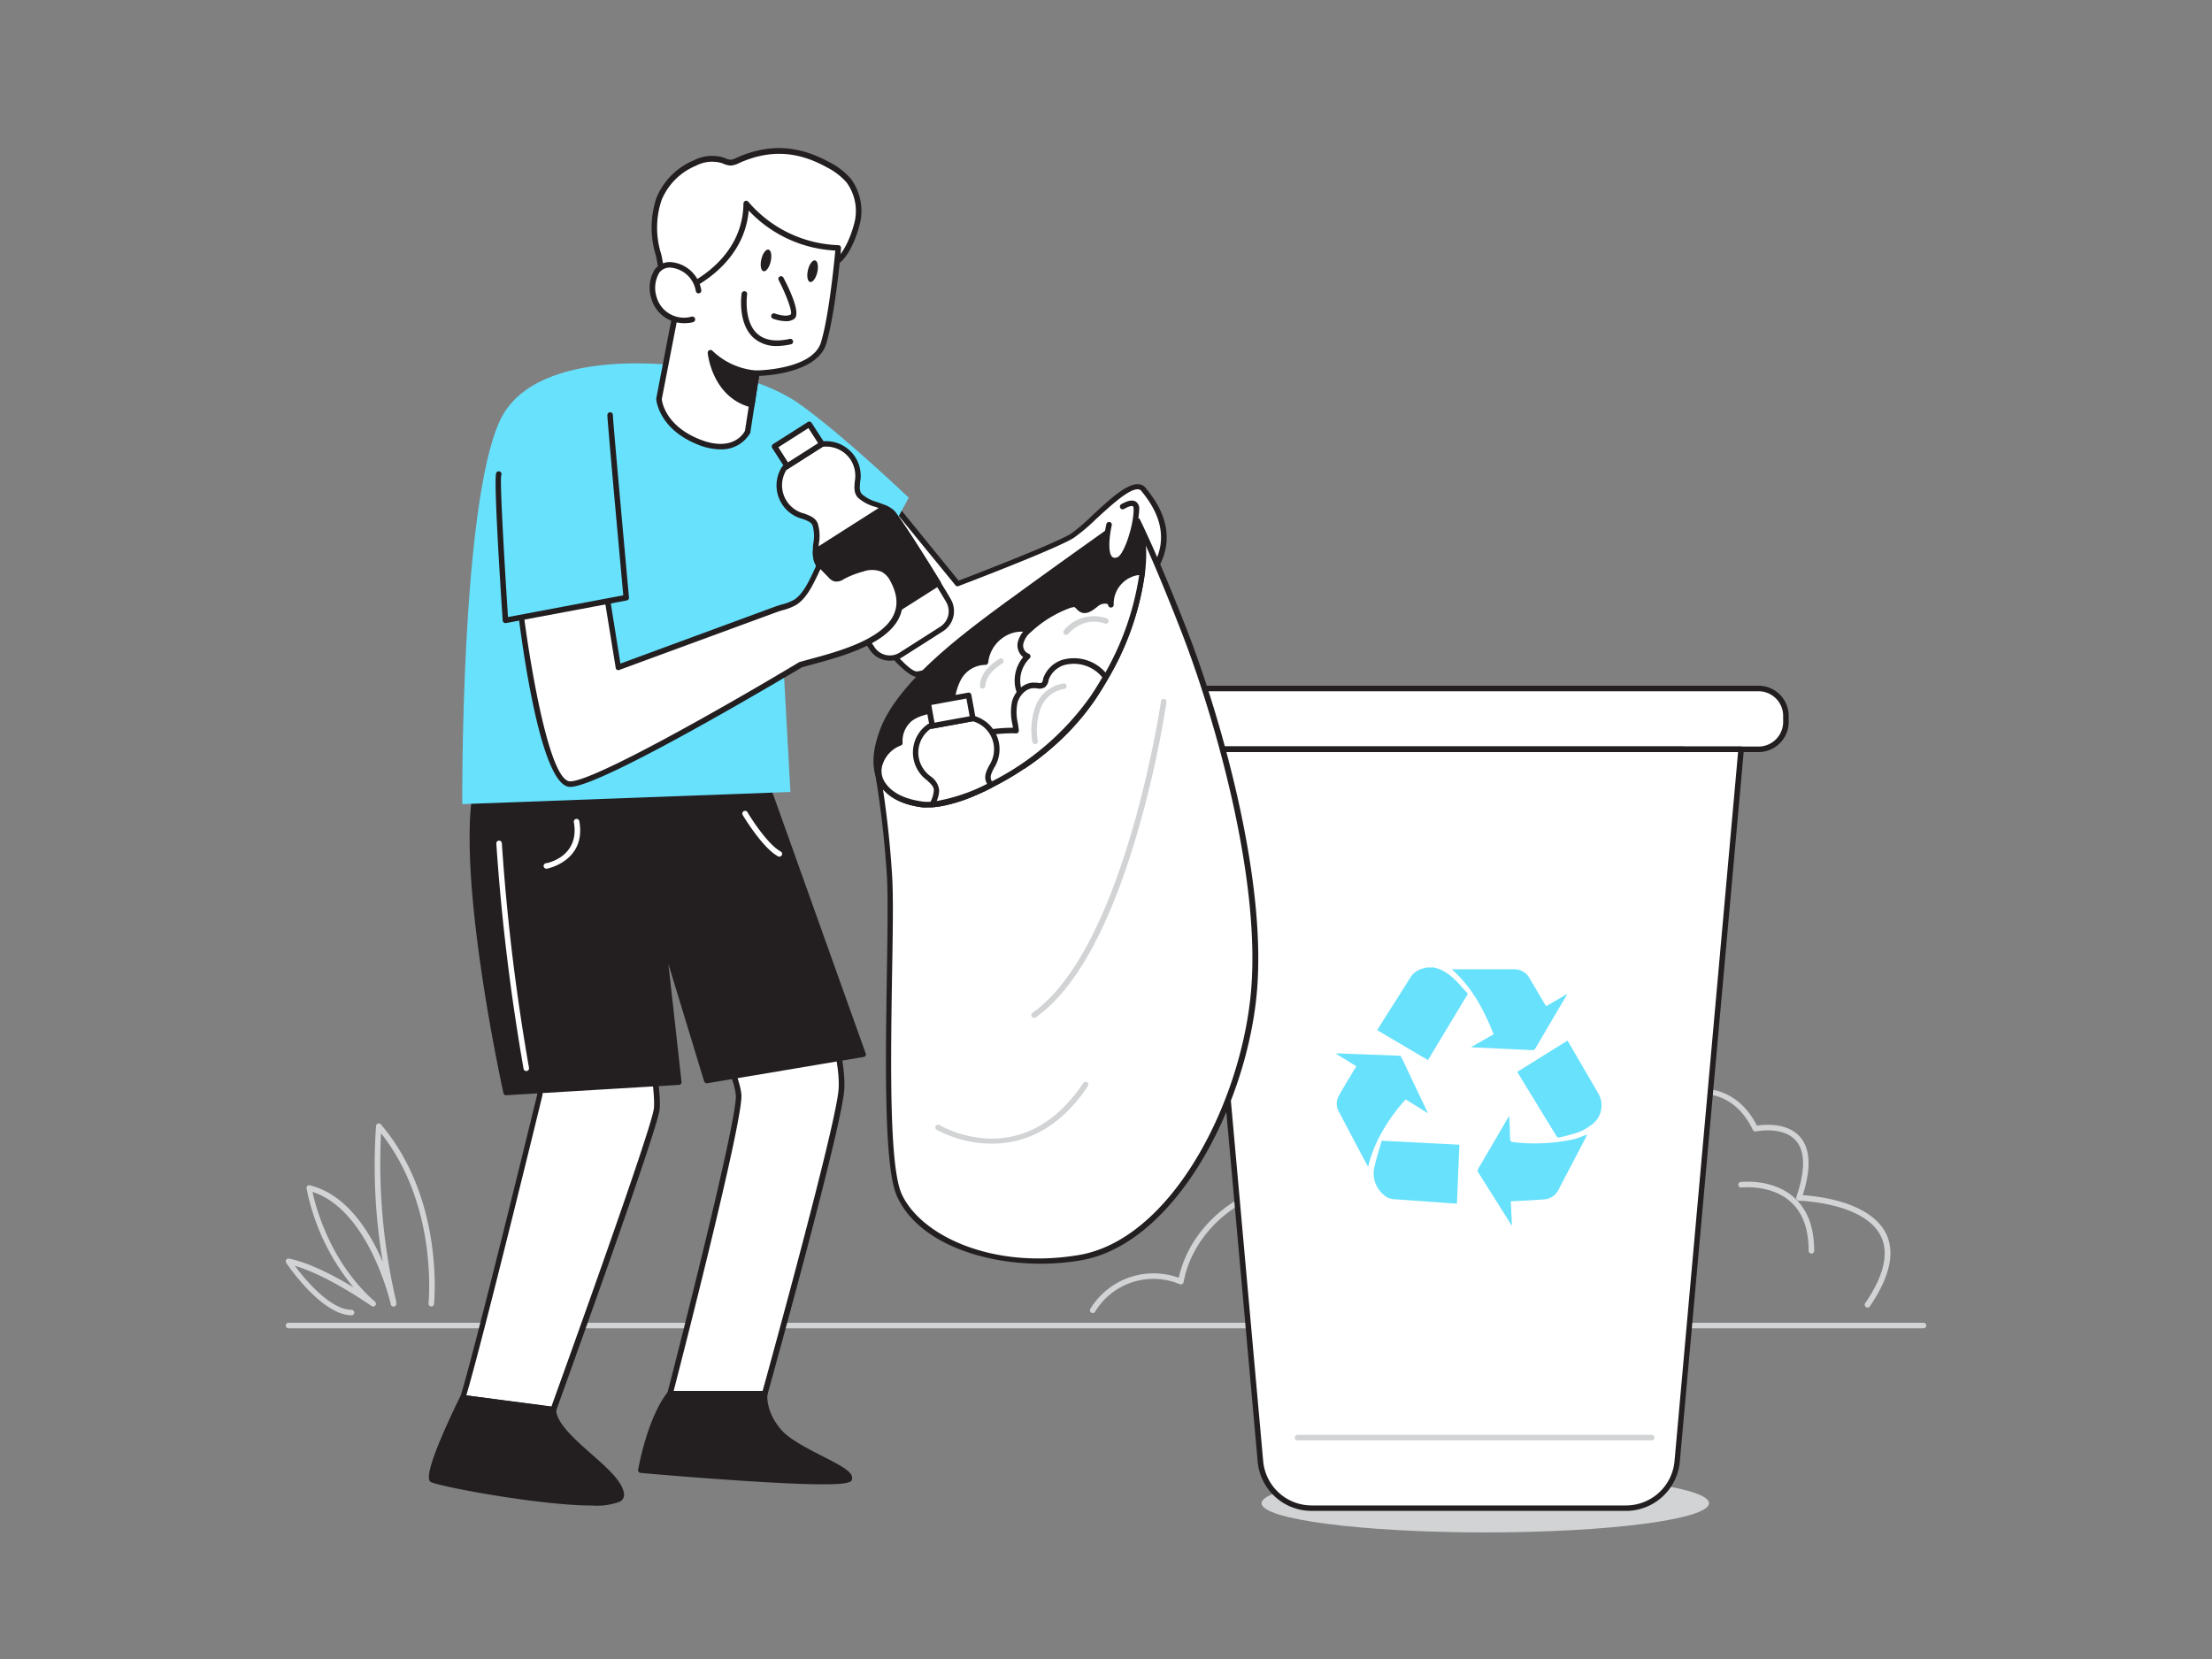 <svg xmlns="http://www.w3.org/2000/svg" viewBox="0 0 400 300"><rect x="0" y="0" width="400" height="300" fill="#808080" stroke="none"/><g id="_243_recycling_flatline" data-name="#243_recycling_flatline"><ellipse cx="268.59" cy="271.83" rx="40.46" ry="5.28" fill="#d1d3d4"/><path d="M197.6,237.44a.54.54,0,0,1-.25-.06.52.52,0,0,1-.19-.69,13.41,13.41,0,0,1,16-5.63c2.08-9.54,11.44-17.12,21.22-17.12h.24a.5.5,0,0,1,0,1h-.24c-9.52,0-18.62,7.54-20.35,16.91a.5.5,0,0,1-.7.37,12.32,12.32,0,0,0-15.31,5A.5.5,0,0,1,197.6,237.44Z" fill="#d1d3d4"/><path d="M337.7,236.45a.47.47,0,0,1-.28-.09.51.51,0,0,1-.14-.7c3.43-5,4.37-9.16,2.78-12.24-3.08-6-14.65-6.28-14.76-6.29a.49.49,0,0,1-.4-.21.52.52,0,0,1-.07-.45c1.66-4.84,1.63-8.28-.1-10.23-2.35-2.65-7.15-1.65-7.2-1.64a.5.5,0,0,1-.56-.28c-4.25-8.78-12.08-6.19-12.41-6.07a.5.5,0,1,1-.33-.95c.09,0,8.78-2.94,13.48,6.25,1.28-.2,5.43-.61,7.77,2,1.9,2.14,2.07,5.7.51,10.58,2.63.16,12,1.12,15,6.8,1.76,3.43.81,7.9-2.84,13.27A.5.5,0,0,1,337.7,236.45Z" fill="#d1d3d4"/><path d="M347.83,240.2H52.17a.5.5,0,0,1,0-1H347.83a.5.5,0,0,1,0,1Z" fill="#d1d3d4"/><rect x="208.25" y="124.54" width="114.72" height="10.95" rx="4.95" fill="#fff"/><path d="M318,136H213.2a5.46,5.46,0,0,1-5.45-5.45v-1A5.46,5.46,0,0,1,213.2,124H318a5.45,5.45,0,0,1,5.45,5.45v1A5.46,5.46,0,0,1,318,136ZM213.2,125a4.46,4.46,0,0,0-4.45,4.45v1A4.46,4.46,0,0,0,213.2,135H318a4.46,4.46,0,0,0,4.45-4.45v-1A4.46,4.46,0,0,0,318,125Z" fill="#231f20"/><path d="M314.85,135.49l-.58,6.5-11,122.22a9.34,9.34,0,0,1-9.31,8.51H237.23a9.34,9.34,0,0,1-9.31-8.51l-9.29-103.62-2.25-25.1Z" fill="#fff"/><path d="M294,273.22H237.23a9.79,9.79,0,0,1-9.81-9L215.88,135.53a.55.55,0,0,1,.13-.38.52.52,0,0,1,.37-.16h98.47a.52.52,0,0,1,.37.16.55.55,0,0,1,.13.38l-.58,6.5-11,122.22A9.79,9.79,0,0,1,294,273.22ZM216.93,136l11.49,128.18a8.8,8.8,0,0,0,8.81,8.05H294a8.8,8.8,0,0,0,8.81-8.05L314.3,136Z" fill="#231f20"/><path d="M259.21,174.94c2.87.58,4.44,2.85,6.24,4.76l-7.23,12-9.17-5.41c.12-.2.2-.36.3-.52,1.87-3,3.76-5.89,5.6-8.87a3.77,3.77,0,0,1,2.66-1.83,1.39,1.39,0,0,0,.26-.1Z" fill="#68e1fd"/><path d="M273.2,217.23l.21,4.4c-.14-.18-.22-.29-.29-.4L267.31,212a.54.54,0,0,1,0-.65c1.79-3.05,3.58-6.12,5.36-9.18.05-.09.12-.17.25-.35.05,1.11.09,2.11.13,3.11,0,.41,0,.83.06,1.24a.43.43,0,0,0,.28.33,33.2,33.2,0,0,0,11.2-.49c.79-.2,1.56-.54,2.4-.83-.06.15-.1.27-.15.37q-2.52,4.83-5.06,9.67a3.09,3.09,0,0,1-2.64,1.67c-1.67.14-3.34.21-5,.3Z" fill="#68e1fd"/><path d="M258.19,201.29l-4-2.48c-2.52,2.74-5.7,7.29-6.78,12.19-.11-.2-.2-.34-.28-.48q-2.53-4.74-5-9.47a2.87,2.87,0,0,1-.07-2.81c.91-1.66,1.92-3.28,2.89-4.91.1-.16.2-.32.33-.51l-3.64-2.24,0-.09c.17,0,.33,0,.5,0l10.69.41c.25,0,.47,0,.62.32,1.53,3.27,3.08,6.52,4.63,9.78Z" fill="#68e1fd"/><path d="M266,189.37l4.09-2.34c-1.73-4.4-3.9-8.5-7.57-11.76h.57l10.74,0a3.12,3.12,0,0,1,2.76,1.63c.91,1.52,1.8,3.05,2.7,4.57l.29.49,3.84-2.24c-.13.25-.19.37-.26.49-1.83,3.11-3.67,6.21-5.49,9.33a.61.61,0,0,1-.64.36c-3.57-.18-7.15-.34-10.72-.51Z" fill="#68e1fd"/><path d="M263.9,207l-.44,10.64c-.83,0-1.6-.09-2.37-.15-3-.21-6-.43-9-.63a3.13,3.13,0,0,1-2-.91,5,5,0,0,1-1.55-4.92c.36-1.63.88-3.22,1.31-4.75Z" fill="#68e1fd"/><path d="M274.38,193.82l9.06-5.64c.11.17.21.31.29.45l5.24,9a4.31,4.31,0,0,1-.84,5.51,9.21,9.21,0,0,1-3.81,1.94c-.78.23-1.56.44-2.36.62a.5.5,0,0,1-.44-.16q-3.48-5.67-6.94-11.36Z" fill="#68e1fd"/><path d="M304.39,136h-88a.5.5,0,0,1-.5-.5.5.5,0,0,1,.5-.5h88a.5.5,0,0,1,.5.5A.5.5,0,0,1,304.39,136Z" fill="#231f20"/><path d="M298.68,260.47H234.63a.5.5,0,0,1-.5-.5.5.5,0,0,1,.5-.5h64.05a.5.5,0,0,1,.5.5A.5.5,0,0,1,298.68,260.47Z" fill="#d1d3d4"/><path d="M158.57,87.67l14.62,17.9s17.6-6.69,20.75-8.68,10.66-11,12.84-8.37,6,8.07,1.85,14.53S170,121.43,165.91,121.9s-24.27-31.38-24.27-31.38Z" fill="#fff"/><path d="M165.85,122.41c-4.41,0-21.27-26.31-24.64-31.63a.49.49,0,0,1,0-.47.52.52,0,0,1,.37-.29l16.94-2.85a.49.49,0,0,1,.47.18L173.35,105c2.45-.94,17.49-6.72,20.33-8.5a35,35,0,0,0,3.81-3.26c3.08-2.86,6.24-5.82,8.38-5.68a1.79,1.79,0,0,1,1.3.67c1.6,2,6.48,7.92,1.88,15.12C204.76,110,169.9,122,166,122.4ZM142.46,90.88c7.78,12.24,20.7,30.85,23.4,30.53,3.83-.44,38.31-12.31,42.35-18.63,4.2-6.59-.33-12.13-1.82-14a.78.78,0,0,0-.59-.3c-1.68-.1-5,3-7.63,5.41a32.89,32.89,0,0,1-4,3.37c-3.16,2-20.12,8.45-20.84,8.72a.48.48,0,0,1-.56-.15L158.37,88.21Z" fill="#231f20"/><path d="M126.27,181.27s6.92,12,7.28,16.75-12.37,54-12.37,54h17.11s13.1-47.08,13.83-54.73-5.82-24-5.82-24Z" fill="#fff"/><path d="M138.29,252.52H121.18a.51.51,0,0,1-.4-.19.54.54,0,0,1-.09-.44c.13-.49,12.72-49.24,12.37-53.83s-7.15-16.42-7.22-16.54a.49.49,0,0,1,0-.41.48.48,0,0,1,.29-.3l20-8a.5.5,0,0,1,.65.28c.27.67,6.59,16.58,5.86,24.26s-13.32,52.89-13.85,54.81A.5.5,0,0,1,138.29,252.52Zm-16.47-1h16.09c1.22-4.42,13-47.12,13.71-54.28.64-6.72-4.56-20.61-5.61-23.33l-19,7.61c1.33,2.36,6.73,12.17,7.06,16.46C134.4,202.5,123.37,245.53,121.82,251.52Z" fill="#231f20"/><path d="M94.22,179.09l3.4,18.81s-11.29,46.35-14,54.85l16.39,2.18s18.2-50.24,18.69-54.36-3.16-23.18-3.16-23.18Z" fill="#fff"/><path d="M100.05,255.43H100L83.6,253.24a.51.51,0,0,1-.36-.22.48.48,0,0,1,0-.42c2.57-8.19,13.32-52.27,13.92-54.72l-3.38-18.7a.52.52,0,0,1,.1-.4.48.48,0,0,1,.35-.19l21.36-1.7a.51.51,0,0,1,.53.4c.15.79,3.65,19.18,3.16,23.33s-18,52.43-18.71,54.48A.5.5,0,0,1,100.05,255.43Zm-15.73-3.1,15.4,2c1.67-4.64,18.07-50,18.52-53.87.43-3.66-2.53-19.71-3.07-22.59l-20.36,1.62,3.3,18.27a.5.5,0,0,1,0,.21C98,198.47,87.24,242.61,84.32,252.33Z" fill="#231f20"/><path d="M120.47,51.75c-.68-.63-1.07-4.69-1.42-5.81a16.41,16.41,0,0,1,.12-10,12,12,0,0,1,6.48-6.48,6.9,6.9,0,0,1,5-.51,4.49,4.49,0,0,0,1.48.44A3.28,3.28,0,0,0,133.4,29c5.7-2.57,10.9-2.22,16.34.76a12,12,0,0,1,3.74,2.88,9.33,9.33,0,0,1,1.38,8.18c-.53,2-1.86,5.34-3.68,6.54-1,.64-2.11.31-3.06.68-2,.74-3.86,2.59-5.76,3.57C135.66,55.1,126.7,57.44,120.47,51.75Z" fill="#fff"/><path d="M129.74,55.69a13.8,13.8,0,0,1-9.61-3.57h0c-.53-.49-.82-2-1.19-4.15-.13-.78-.26-1.52-.37-1.88a16.86,16.86,0,0,1,.14-10.32A12.46,12.46,0,0,1,125.45,29a7.24,7.24,0,0,1,5.36-.52l.38.15a2.74,2.74,0,0,0,.92.26h0a2.68,2.68,0,0,0,1-.32c5.81-2.62,11.15-2.37,16.85.75a12.69,12.69,0,0,1,3.9,3A9.83,9.83,0,0,1,155.35,41c-.64,2.38-2,5.6-3.9,6.83a4,4,0,0,1-2,.54,4.24,4.24,0,0,0-1.12.18,15.75,15.75,0,0,0-3.2,1.93,21,21,0,0,1-2.51,1.63C139.42,53.71,134.6,55.69,129.74,55.69Zm-8.94-4.31c6.61,6,16.2,2.46,21.33-.21a21.84,21.84,0,0,0,2.39-1.55,16,16,0,0,1,3.42-2,5,5,0,0,1,1.41-.25A3.2,3.2,0,0,0,150.9,47c1.74-1.15,3-4.48,3.48-6.26A8.76,8.76,0,0,0,153.09,33a11.8,11.8,0,0,0-3.59-2.75c-5.4-3-10.45-3.2-15.9-.74a3.78,3.78,0,0,1-1.48.43,3.83,3.83,0,0,1-1.3-.33l-.34-.13a6.29,6.29,0,0,0-4.63.49,11.43,11.43,0,0,0-6.21,6.2,15.76,15.76,0,0,0-.11,9.67c.13.42.25,1.15.4,2A13.74,13.74,0,0,0,120.8,51.38Z" fill="#231f20"/><path d="M138.15,140.5l17.91,50.13-28.29,4.76-8-26.37,3,26.67-31.19,1.86S82.82,158,86.21,142Z" fill="#231f20"/><path d="M91.52,198.05a.49.49,0,0,1-.48-.39c-.36-1.62-8.7-39.87-5.31-55.81a.49.49,0,0,1,.47-.4L138.14,140a.48.48,0,0,1,.48.33l17.91,50.13a.5.5,0,0,1,0,.43.53.53,0,0,1-.34.24l-28.3,4.76a.52.52,0,0,1-.56-.35l-6.46-21.21,2.37,21.3a.48.48,0,0,1-.11.38.49.49,0,0,1-.36.17l-31.18,1.87Zm-4.9-55.61c-2.94,15.08,4.4,50.34,5.3,54.58l30.23-1.8-2.91-26.14a.5.5,0,0,1,1-.2l7.9,26,27.27-4.59L137.8,141Z" fill="#231f20"/><path d="M124.29,66.31S97,62.07,90.43,76c-7.18,15.28-6.84,69.41-6.84,69.41l59.34-2.2-1.84-33.52,8.91,6.66L164.33,90S152.7,78.89,144.77,73.19,124.29,66.31,124.29,66.31Z" fill="#68e1fd"/><path d="M136.84,67.49,135.2,78s-2.11,4.6-8.9,1.87-7.13-7.74-7.13-7.74l3.75-19.53s11.9-4.26,12-15.82a22.71,22.71,0,0,0,16.64,8s-1,11.91-2.67,17.24S136.84,67.49,136.84,67.49Z" fill="#fff"/><path d="M130.24,81.26a11.07,11.07,0,0,1-4.13-.9c-7-2.82-7.42-8-7.44-8.17a.49.49,0,0,1,0-.12l3.75-19.54a.52.52,0,0,1,.32-.38c.12,0,11.58-4.27,11.7-15.35a.51.51,0,0,1,.34-.47.48.48,0,0,1,.55.17,22.39,22.39,0,0,0,16.26,7.83.48.48,0,0,1,.36.16.49.49,0,0,1,.13.38c0,.49-1.05,12-2.69,17.35-1.56,5-10.09,5.68-12.13,5.76L135.7,78.1a.74.74,0,0,1,0,.14A6,6,0,0,1,130.24,81.26Zm-10.57-9.07c.07.57.73,4.8,6.81,7.24,5.92,2.38,8-1,8.24-1.56l1.62-10.45a.52.52,0,0,1,.49-.43c.1,0,10.1-.14,11.62-5.06,1.41-4.59,2.38-14.26,2.6-16.62a23.09,23.09,0,0,1-15.66-7.23c-.86,9.89-10.3,14.2-12,14.91ZM135.21,78Z" fill="#231f20"/><path d="M126.34,52.55a5.52,5.52,0,0,0-5.12-4.66c-3.13,0-3.62,3.48-3,5.86a5.64,5.64,0,0,0,7,4" fill="#fff"/><path d="M123.69,58.44a6.13,6.13,0,0,1-5.94-4.56,6.34,6.34,0,0,1,.67-5.18,3.41,3.41,0,0,1,2.8-1.31h0a6.08,6.08,0,0,1,5.6,5.11.5.5,0,0,1-1,.1,5.07,5.07,0,0,0-4.6-4.21h0a2.36,2.36,0,0,0-2,.92,5.37,5.37,0,0,0-.51,4.31,5.14,5.14,0,0,0,6.35,3.64.5.5,0,1,1,.27,1A6.11,6.11,0,0,1,123.69,58.44Z" fill="#231f20"/><path d="M141.23,50.39s3.1,6,2.11,6.81-3.38,0-3.38,0" fill="#fff"/><path d="M142.06,58.08a7.38,7.38,0,0,1-2.28-.45.5.5,0,0,1-.29-.65.5.5,0,0,1,.64-.29c.82.31,2.33.62,2.88.14.29-.47-.75-3.37-2.22-6.21A.49.49,0,0,1,141,50a.5.5,0,0,1,.67.21c1.23,2.35,3.12,6.44,2,7.42A2.44,2.44,0,0,1,142.06,58.08Z" fill="#231f20"/><ellipse cx="138.52" cy="47.08" rx="2.01" ry="0.87" transform="translate(61.29 171.35) rotate(-76.91)" fill="#231f20"/><ellipse cx="146.94" cy="49.04" rx="2.01" ry="0.87" transform="translate(65.9 181.06) rotate(-76.91)" fill="#231f20"/><path d="M136.84,67.49s-4.12.13-8.42-3.71c0,0,.65,7.68,7.53,9.41Z" fill="#231f20"/><path d="M136,73.69h-.12c-7.14-1.8-7.9-9.78-7.9-9.86a.49.49,0,0,1,.27-.49.5.5,0,0,1,.56.07A12.83,12.83,0,0,0,136.82,67a.49.49,0,0,1,.39.17.52.52,0,0,1,.12.41l-.88,5.7a.49.49,0,0,1-.22.34A.46.46,0,0,1,136,73.69ZM129.14,65c.48,2.1,2,6.15,6.41,7.54l.71-4.59A13.86,13.86,0,0,1,129.14,65Z" fill="#231f20"/><path d="M140.58,62.57a6.16,6.16,0,0,1-4.4-1.56c-2.82-2.67-2.1-7.72-2.07-7.93a.51.51,0,0,1,.57-.42.5.5,0,0,1,.42.57c0,.05-.67,4.75,1.77,7.05,1.31,1.24,3.31,1.59,5.95,1a.51.51,0,0,1,.59.39.49.49,0,0,1-.39.59A12.13,12.13,0,0,1,140.58,62.57Z" fill="#231f20"/><path d="M169.66,105.45c.67,1.11,1.32,2.14,1.86,3a3.82,3.82,0,0,1-1.22,5.2L163,118.36a3.83,3.83,0,0,1-5.24-1.09l-2-3c-3.39-5.11-7.72-11.78-8.08-13a4.92,4.92,0,0,1-.2-1.6c0-1.67.49-3.51-.08-4.92-.76-1.88-4.08-1.06-5.77-4.29a5.82,5.82,0,0,1,.21-5.9l6.78-4.33a5.86,5.86,0,0,1,5.44,2.3c2.21,2.9.06,5.57,1.45,7,1,1.12,2.91,1.46,4.42,2.15a5.65,5.65,0,0,1,1.38.86C162.25,93.48,166.46,100.22,169.66,105.45Z" fill="#fff"/><path d="M160.9,119.47a4.29,4.29,0,0,1-3.58-1.92L156.26,116l-.91-1.38c-2.86-4.31-7.73-11.75-8.14-13.1a5.54,5.54,0,0,1-.22-1.76c0-.53,0-1.08.1-1.61a6.75,6.75,0,0,0-.15-3.11c-.23-.59-.85-.85-1.83-1.21a6.24,6.24,0,0,1-3.67-9.46.47.47,0,0,1,.14-.14l6.78-4.32a.48.48,0,0,1,.18-.07,6.25,6.25,0,0,1,7,7.32c-.09,1-.12,1.71.31,2.18a6.86,6.86,0,0,0,2.77,1.45c.5.18,1,.36,1.5.59a5.93,5.93,0,0,1,1.5.93c1,1,5.74,8.5,8.44,12.92h0l.82,1.35c.37.6.72,1.17,1,1.69a4.31,4.31,0,0,1-1.37,5.89l-7.33,4.67A4.38,4.38,0,0,1,160.9,119.47ZM142.2,85a5.26,5.26,0,0,0,3.25,7.87c1,.38,2,.74,2.42,1.77a7.67,7.67,0,0,1,.22,3.58c-.05.52-.1,1-.1,1.53a4.84,4.84,0,0,0,.17,1.46c.27.88,3.27,5.68,8,12.84l.92,1.37,1.05,1.59a3.31,3.31,0,0,0,4.55,1l7.33-4.67a3.32,3.32,0,0,0,1.06-4.53l-1-1.67-.83-1.36C164.75,98.38,161.67,93.64,161,93a4.71,4.71,0,0,0-1.25-.77c-.45-.21-.94-.39-1.42-.56A7.81,7.81,0,0,1,155.15,90c-.76-.81-.67-1.84-.58-2.94a5.4,5.4,0,0,0-.9-4.14,5.31,5.31,0,0,0-4.86-2.13Z" fill="#231f20"/><rect x="140.61" y="78.39" width="7.46" height="4.25" transform="translate(-20.65 90.19) rotate(-32.51)" fill="#fff"/><path d="M142.34,84.81a.49.49,0,0,1-.42-.24L139.63,81a.48.48,0,0,1-.06-.37.52.52,0,0,1,.22-.32l6.29-4a.48.48,0,0,1,.37-.06.49.49,0,0,1,.32.22L149.05,80a.5.5,0,0,1-.15.69l-6.29,4A.56.56,0,0,1,142.34,84.81Zm-1.59-3.93,1.74,2.73,5.45-3.47-1.75-2.73Z" fill="#231f20"/><path d="M169.66,105.45l-13.89,8.86c-3.39-5.11-7.72-11.78-8.08-13a4.92,4.92,0,0,1-.2-1.6l12.45-7.94a5.65,5.65,0,0,1,1.38.86C162.25,93.48,166.46,100.22,169.66,105.45Z" fill="#231f20"/><path d="M155.77,114.81a.51.51,0,0,1-.42-.23c-2.86-4.31-7.73-11.75-8.14-13.1a5.54,5.54,0,0,1-.22-1.76.52.52,0,0,1,.23-.42l12.45-7.93a.51.51,0,0,1,.48,0,5.93,5.93,0,0,1,1.5.93c1,1,5.74,8.5,8.44,12.92a.5.5,0,0,1-.16.68L156,114.73A.56.56,0,0,1,155.77,114.81ZM148,100a4.61,4.61,0,0,0,.17,1.19c.27.87,3.16,5.5,7.75,12.43L169,105.29c-4.34-7.09-7.32-11.66-8-12.27a4.69,4.69,0,0,0-1-.66Z" fill="#231f20"/><path d="M93.83,107.33c0,.72,3.88,34.22,9.22,34.46s41.72-21.6,41.72-21.6c6.38-1.83,22.3-5,16.69-15.39a4.39,4.39,0,0,0-1.75-1.87,5.23,5.23,0,0,0-3.7-.09,16.38,16.38,0,0,0-3.65,1.43,1.88,1.88,0,0,1-1.33.35,1.81,1.81,0,0,1-.73-.53l-2-2.07c-1.18,2.32-2.31,5.45-4.43,6.85a17.44,17.44,0,0,1-3.44,1.26L129,114.33l-17.25,6.34-2.91-18" fill="#fff"/><path d="M103.13,142.29H103c-6.07-.28-9.7-34.62-9.7-35a.5.5,0,0,1,1,0c.08,2.74,4.21,33.76,8.74,34,4.07.17,28.9-14,41.44-21.53l.12-.05,1.88-.52c4.94-1.33,13.21-3.55,15.18-8.13.77-1.78.55-3.75-.67-6a3.82,3.82,0,0,0-1.54-1.65,4.65,4.65,0,0,0-3.34-.06,16.16,16.16,0,0,0-3.55,1.39,2.23,2.23,0,0,1-1.69.39,2.14,2.14,0,0,1-1-.67l-1.51-1.55-.35.74c-1,2.09-2.1,4.46-3.93,5.67a9.42,9.42,0,0,1-2.46,1c-.38.11-.75.22-1.08.34L112,121.14a.48.48,0,0,1-.42,0,.5.5,0,0,1-.24-.36l-2.92-18a.5.5,0,0,1,.42-.57.49.49,0,0,1,.57.41L112.19,120l28.07-10.34c.35-.12.74-.24,1.15-.36a8.77,8.77,0,0,0,2.19-.85c1.59-1,2.65-3.28,3.58-5.25.22-.49.45-1,.67-1.41a.54.54,0,0,1,.38-.27.5.5,0,0,1,.43.15l2,2.07a1.37,1.37,0,0,0,.51.39c.25.08.61-.11,1-.3a17,17,0,0,1,3.77-1.48,5.75,5.75,0,0,1,4.05.14,4.81,4.81,0,0,1,2,2.07c1.36,2.52,1.6,4.85.71,6.9-2.16,5-10.4,7.23-15.84,8.7l-1.8.49C142.83,121.94,108.81,142.29,103.13,142.29Zm-8.8-35h0Z" fill="#231f20"/><path d="M110.33,75.05c0,1.21,2.92,33,2.92,33L91.4,112.18S89.7,86.7,90.19,85.72" fill="#68e1fd"/><path d="M91.4,112.68a.48.48,0,0,1-.3-.11.47.47,0,0,1-.2-.36c-.51-7.7-1.65-25.72-1.16-26.71a.49.49,0,0,1,.67-.22.5.5,0,0,1,.23.67c-.28,1,.57,15.69,1.22,25.63l20.85-3.93c-.37-4-2.88-31.45-2.88-32.6a.5.5,0,0,1,.5-.5.5.5,0,0,1,.5.5c0,.94,1.91,22,2.91,33a.49.49,0,0,1-.4.53L91.5,112.67Z" fill="#231f20"/><path d="M95.17,193.68a.49.49,0,0,1-.49-.41,387.46,387.46,0,0,1-4.93-40.73.52.52,0,0,1,.47-.53.5.5,0,0,1,.53.47,382.19,382.19,0,0,0,4.91,40.61.5.5,0,0,1-.4.58Z" fill="#fff"/><path d="M83.66,252.75s-6.74,13.83-5.53,14.8,34.71,7,34.22,2.67-12.06-10.19-12.3-15.29Z" fill="#231f20"/><path d="M107.1,272.25c-9.57,0-28.33-3.55-29.28-4.31-1.26-1,2.24-8.94,5.4-15.41a.5.5,0,0,1,.51-.28l16.38,2.19a.5.5,0,0,1,.44.47c.12,2.47,3.29,5.28,6.37,8,2.92,2.57,5.68,5,5.93,7.27a1.39,1.39,0,0,1-.85,1.4A11.86,11.86,0,0,1,107.1,272.25Zm-28.61-5.07c1.92.89,29.2,5.95,33.11,3.46.28-.17.26-.3.25-.36-.2-1.88-2.94-4.29-5.59-6.63-3.08-2.71-6.25-5.51-6.67-8.27L84,253.29C81,259.36,78.23,266.06,78.49,267.18Z" fill="#231f20"/><path d="M121.18,252s-3.26,3.54-5.3,13.83c0,0,37.28,3.34,37.7,1.52s-9.65-4.91-12.74-8.55-2.55-6.8-2.55-6.8Z" fill="#231f20"/><path d="M148.84,268.41c-2.86,0-7.32-.17-14.3-.62-9.27-.6-18.61-1.43-18.7-1.44a.5.5,0,0,1-.45-.59c2-10.31,5.28-13.93,5.42-14.08a.51.51,0,0,1,.37-.16h17.11a.46.46,0,0,1,.38.18.46.46,0,0,1,.11.4s-.45,3,2.44,6.39c1.48,1.75,4.71,3.4,7.56,4.86,3.66,1.87,5.56,2.9,5.29,4.13C154,267.9,153.85,268.41,148.84,268.41Zm-32.36-3c13.34,1.18,34.29,2.63,36.59,1.74-.28-.63-3-2-4.75-2.91-2.93-1.5-6.25-3.2-7.86-5.1a10.07,10.07,0,0,1-2.71-6.62H121.41C120.8,253.3,118.23,257,116.48,265.41Z" fill="#231f20"/><path d="M205.65,94.16s3,5.77,8.56,20.15,14.8,45.44,12.38,66.55-15.42,43.93-31.44,46.6-29-3.67-32.51-11.3-1.1-46.92-1.82-58a177.34,177.34,0,0,0-2.25-19.12S204.68,113.7,205.65,94.16Z" fill="#fff"/><path d="M188.22,228.52c-10.93,0-22.27-4-26-12.15-2.4-5.2-2.09-24.5-1.85-40,.12-7.77.23-14.48,0-18.13a177.68,177.68,0,0,0-2.24-19.06.5.5,0,0,1,.25-.53c.46-.25,45.88-25.46,46.83-44.5a.5.5,0,0,1,.94-.2c0,.06,3.05,6,8.58,20.19,5.75,14.83,14.84,45.58,12.4,66.8-2.35,20.46-15.19,44.26-31.85,47A43.54,43.54,0,0,1,188.22,228.52Zm-29.09-89.19a182.24,182.24,0,0,1,2.18,18.82c.25,3.7.14,10.43,0,18.22-.24,15.41-.54,34.59,1.76,39.58,3.44,7.46,16.34,13.63,32,11,16.19-2.7,28.71-26.06,31-46.16,2.42-21-6.62-51.58-12.35-66.32-3.92-10.11-6.57-16-7.78-18.56-1.38,7.93-9.41,17.47-23.91,28.41A223.67,223.67,0,0,1,159.13,139.33Z" fill="#231f20"/><path d="M206.58,103.45a50.28,50.28,0,0,1-6.61,19c-.71,1.24-1.49,2.5-2.33,3.75a42.84,42.84,0,0,1-7.21,8.15,53.45,53.45,0,0,1-5.32,4.12,52.57,52.57,0,0,1-5.9,3.49,39,39,0,0,1-7.48,2.94,17.71,17.71,0,0,1-3.18.55,7.11,7.11,0,0,1-1.67,0c-3.9-.48-7.21-2.15-8.16-5.69-.53-2-.32-4.46.88-7.65,3.4-9,15.84-17.85,23.85-23.73S204,93.61,204,93.61C205.93,92.94,207.33,97,206.58,103.45Z" fill="#231f20"/><path d="M167.72,146a8.27,8.27,0,0,1-.9,0c-4.71-.58-7.68-2.67-8.58-6.06-.58-2.15-.28-4.83.9-8,3.31-8.77,15.18-17.48,23-23.24l1-.71c7.93-5.82,20.45-14.67,20.58-14.76l.12-.06a1.64,1.64,0,0,1,1.65.29c1.52,1.22,2.14,5.17,1.57,10.07a51.28,51.28,0,0,1-6.67,19.19c-.73,1.28-1.52,2.55-2.34,3.78a43.36,43.36,0,0,1-7.3,8.24,55.17,55.17,0,0,1-5.36,4.17,56.55,56.55,0,0,1-6,3.52,39.27,39.27,0,0,1-7.57,3,18.32,18.32,0,0,1-3.27.57C168.28,146,168,146,167.72,146Zm36.52-51.92c-1,.69-12.87,9.1-20.5,14.7l-1,.72c-7.76,5.69-19.49,14.29-22.7,22.78-1.1,2.93-1.39,5.4-.86,7.35,1,3.74,4.75,5,7.73,5.32a7.31,7.31,0,0,0,1.57,0,18.9,18.9,0,0,0,3.1-.55,38.74,38.74,0,0,0,7.37-2.89,54.4,54.4,0,0,0,5.85-3.46A50.7,50.7,0,0,0,190.1,134a42.35,42.35,0,0,0,7.13-8.05c.81-1.21,1.59-2.46,2.31-3.72a50.4,50.4,0,0,0,6.54-18.8h0c.6-5.17-.21-8.38-1.2-9.18A.7.7,0,0,0,204.24,94.06Z" fill="#231f20"/><path d="M187,132.5a31.42,31.42,0,0,1-2.06,3.38,21.9,21.9,0,0,1-13.17,9,17.86,17.86,0,0,1-3.18.55,7.11,7.11,0,0,1-1.67,0c-2.79-.37-5.81-1.35-7.38-3.88s.41-6.27,3.22-7.22a5.18,5.18,0,0,1,1.87-4.36c1.65-1.35,5.6-2,7.64-1.59a10.62,10.62,0,0,1,1.18-5.75,5.53,5.53,0,0,1,4.86-2.91,6.82,6.82,0,0,1,4.31-5.6c2.43-.91,4.64-.15,6.71,1.17s2,2.94,1.58,5.34A41.09,41.09,0,0,1,187,132.5Z" fill="#fff"/><path d="M167.72,146a8.27,8.27,0,0,1-.9,0c-3.75-.5-6.36-1.88-7.74-4.11a4.67,4.67,0,0,1-.34-4.14,6.35,6.35,0,0,1,3.47-3.69,5.66,5.66,0,0,1,2.06-4.41c1.65-1.34,5.19-2,7.45-1.78a10.47,10.47,0,0,1,1.26-5.43,6.11,6.11,0,0,1,4.85-3.15,7.34,7.34,0,0,1,4.58-5.57c3-1.11,5.5.17,7.15,1.22,2.37,1.51,2.23,3.46,1.81,5.85a41.84,41.84,0,0,1-4,12h0a31,31,0,0,1-2.09,3.43,22.45,22.45,0,0,1-13.46,9.2,18.08,18.08,0,0,1-3.26.57C168.28,146,168,146,167.72,146Zm3.08-17.22c-2,0-4.67.59-5.9,1.59a4.68,4.68,0,0,0-1.68,3.94.49.49,0,0,1-.34.51,5.42,5.42,0,0,0-3.2,3.22,3.68,3.68,0,0,0,.25,3.27c1.22,2,3.58,3.19,7,3.65a8,8,0,0,0,1.56,0,19.08,19.08,0,0,0,3.1-.55,21.49,21.49,0,0,0,12.88-8.8,31.4,31.4,0,0,0,2-3.33h0a40.34,40.34,0,0,0,3.86-11.73c.45-2.5.36-3.73-1.36-4.83-2.37-1.51-4.3-1.86-6.27-1.12a6.32,6.32,0,0,0-4,5.18.5.5,0,0,1-.52.45,5.08,5.08,0,0,0-4.4,2.66,9.93,9.93,0,0,0-1.11,5.48.5.5,0,0,1-.18.4.49.49,0,0,1-.42.11A6.68,6.68,0,0,0,170.8,128.76Z" fill="#231f20"/><path d="M203,91.61c1.16-.65,2.52-1.09,2.49.51-.06,2.77-1.73,8.67-3.39,9.15-3.3,1-1.58-6.38-1.58-6.38" fill="#fff"/><path d="M201.58,101.86a1.61,1.61,0,0,1-1.15-.45c-1.52-1.44-.48-6.11-.36-6.64a.5.5,0,0,1,.6-.37.49.49,0,0,1,.37.6c-.41,1.78-.76,4.89.08,5.69.13.12.35.26.88.1,1.24-.36,3-5.77,3-8.68,0-.29-.05-.5-.14-.56s-.39-.19-1.6.49a.49.49,0,0,1-.68-.19.5.5,0,0,1,.19-.68c1.18-.66,2-.82,2.61-.47a1.5,1.5,0,0,1,.62,1.43c-.05,2.47-1.6,9-3.75,9.62A2.35,2.35,0,0,1,201.58,101.86Z" fill="#231f20"/><path d="M140.93,154.91a.46.46,0,0,1-.23-.06c-2.8-1.49-6.25-7.22-6.39-7.47a.49.49,0,0,1,.17-.68.5.5,0,0,1,.69.17c0,.06,3.45,5.74,6,7.1a.5.5,0,0,1-.24.94Z" fill="#fff"/><path d="M98.8,157.09a.51.51,0,0,1-.49-.41.5.5,0,0,1,.4-.58c.26,0,6.17-1.21,5.06-7.43a.51.51,0,0,1,.41-.58.5.5,0,0,1,.58.41c1.28,7.2-5.79,8.57-5.87,8.59Z" fill="#fff"/><path d="M206.58,103.45a50.28,50.28,0,0,1-6.61,19c-.71,1.24-1.49,2.5-2.33,3.75a46.67,46.67,0,0,1-12.53,12.27c.33-.22-.39-6.79-.35-7.71s.33-1.93.35-2.83c0-1.3-.78-2.5-1-3.79a6.08,6.08,0,0,1,1.76-5.49,2.06,2.06,0,0,1-1.29-2.35,4.37,4.37,0,0,1,1.55-2.42,21.25,21.25,0,0,1,7.12-4.4,1.86,1.86,0,0,1,1.24-.14c.44.17.67.65,1.08.88.89.52,1.94-.35,2.75-1s2.37-.91,2.61.09a5.6,5.6,0,0,1,5.68-5.85Z" fill="#fff"/><path d="M185.11,139a.5.5,0,0,1-.43-.75,45.6,45.6,0,0,0-.25-4.79c-.11-1.44-.18-2.35-.17-2.69a11.88,11.88,0,0,1,.18-1.46,9.9,9.9,0,0,0,.17-1.36,5.59,5.59,0,0,0-.52-2.07,10.75,10.75,0,0,1-.5-1.61,6.62,6.62,0,0,1,1.43-5.44,2.75,2.75,0,0,1-1-2.58,4.72,4.72,0,0,1,1.71-2.71,21.67,21.67,0,0,1,7.28-4.5,2.28,2.28,0,0,1,1.6-.13,2.15,2.15,0,0,1,.78.59,1.73,1.73,0,0,0,.36.32c.57.33,1.43-.35,2.12-.9a3,3,0,0,1,2.54-.67,6.24,6.24,0,0,1,5.23-5.21,6.51,6.51,0,0,1,.9,0,.48.48,0,0,1,.49.55,51.28,51.28,0,0,1-6.67,19.19c-.73,1.28-1.52,2.55-2.34,3.78a46.94,46.94,0,0,1-12.66,12.4h0A.6.6,0,0,1,185.11,139Zm9-29.19a2.44,2.44,0,0,0-.71.17,20.83,20.83,0,0,0-6.95,4.3,3.88,3.88,0,0,0-1.4,2.14,1.58,1.58,0,0,0,.93,1.78.49.49,0,0,1,.35.36.5.5,0,0,1-.14.49,5.6,5.6,0,0,0-1.61,5,8.55,8.55,0,0,0,.46,1.44,6.62,6.62,0,0,1,.58,2.46,11.15,11.15,0,0,1-.18,1.5,10.76,10.76,0,0,0-.17,1.33c0,.3.08,1.41.17,2.57.16,2.07.25,3.33.27,4.11a45.76,45.76,0,0,0,11.53-11.54c.81-1.21,1.59-2.46,2.31-3.72A50.92,50.92,0,0,0,206,104l-.2,0a5.25,5.25,0,0,0-4.41,5.29.5.5,0,0,1-1,.14.34.34,0,0,0-.24-.25,2,2,0,0,0-1.58.43c-.95.76-2.15,1.72-3.32,1a2.56,2.56,0,0,1-.57-.49,1.41,1.41,0,0,0-.43-.35A.48.48,0,0,0,194.1,109.77Z" fill="#231f20"/><path d="M200,122.44c-.71,1.24-1.49,2.5-2.33,3.75-4.73,7.06-11.94,12.49-18.43,15.76a39,39,0,0,1-7.48,2.94c-1.32-1.85-1.69-4.41-.57-7.39,1.77-4.71,8.21-5.45,12.57-5.4-.18-1.69-.7-3.39-.25-5.12s2-3.26,3.74-3c.48,0,1,.22,1.41-.05a1.92,1.92,0,0,0,.53-1,4.88,4.88,0,0,1,3.12-3A7.15,7.15,0,0,1,200,122.44Z" fill="#fff"/><path d="M171.73,145.39a.52.52,0,0,1-.41-.21,8.21,8.21,0,0,1-.63-7.85c1.75-4.66,7.63-5.71,12.47-5.73,0-.24-.07-.48-.11-.72a9.75,9.75,0,0,1-.05-4c.48-1.87,2.22-3.66,4.28-3.42l.32,0a1.22,1.22,0,0,0,.75,0c.14-.09.21-.36.29-.64l0-.13a5.41,5.41,0,0,1,3.43-3.36,7.59,7.59,0,0,1,8.25,2.8.48.48,0,0,1,0,.56c-.73,1.28-1.52,2.55-2.34,3.78a49.93,49.93,0,0,1-18.63,15.93,39.27,39.27,0,0,1-7.57,3Zm11.58-12.79c-4.55,0-10.11.91-11.68,5.08a7.33,7.33,0,0,0,.32,6.63,39.76,39.76,0,0,0,7-2.8,48.92,48.92,0,0,0,18.25-15.6c.75-1.11,1.46-2.26,2.13-3.42a6.61,6.61,0,0,0-6.92-2.21,4.36,4.36,0,0,0-2.8,2.7l0,.12a2,2,0,0,1-.68,1.18,1.9,1.9,0,0,1-1.47.18l-.28,0c-1.51-.18-2.83,1.25-3.2,2.67a8.68,8.68,0,0,0,.07,3.62c.07.44.14.88.19,1.33a.52.52,0,0,1-.13.39.53.53,0,0,1-.38.16Z" fill="#231f20"/><path d="M178.78,141.18a2.8,2.8,0,0,0,.43.77,30.77,30.77,0,0,1-10.66,3.49,5.8,5.8,0,0,0,.78-2.54c0-2-3.39-2.52-3.74-6.16a5.83,5.83,0,0,1,2.43-5.38l.57-.1,7.33-1.35a5.83,5.83,0,0,1,4.18,4.19C181.05,137.62,178.05,139.28,178.78,141.18Z" fill="#fff"/><path d="M168.55,145.94a.48.48,0,0,1-.41-.22.5.5,0,0,1,0-.5,5.42,5.42,0,0,0,.73-2.32c0-.63-.48-1.1-1.25-1.81a6.23,6.23,0,0,1,.17-10.15.67.67,0,0,1,.18-.07l7.9-1.45H176a6.25,6.25,0,0,1,3.76,9.44c-.48.94-.76,1.54-.53,2.14h0a2.37,2.37,0,0,0,.36.66.49.49,0,0,1,.08.41.51.51,0,0,1-.26.33,31.33,31.33,0,0,1-10.84,3.54Zm-.34-14.1a5.29,5.29,0,0,0-2.12,4.85,5.42,5.42,0,0,0,2.16,3.67,3.52,3.52,0,0,1,1.58,2.54,5.1,5.1,0,0,1-.45,1.95,32.35,32.35,0,0,0,9.11-3.1,2.87,2.87,0,0,1-.18-.4h0c-.4-1,.08-2,.57-2.94a5.34,5.34,0,0,0,.73-4.17,5.27,5.27,0,0,0-3.7-3.81Z" fill="#231f20"/><rect x="168.15" y="126.38" width="7.46" height="4.25" transform="translate(-20.3 32.98) rotate(-10.35)" fill="#fff"/><path d="M168.59,131.76a.52.52,0,0,1-.29-.09.49.49,0,0,1-.2-.32l-.77-4.18a.5.5,0,0,1,.41-.58l7.33-1.34a.51.51,0,0,1,.38.08.48.48,0,0,1,.2.32l.77,4.18a.5.5,0,0,1-.4.58l-7.34,1.34Zm-.18-4.28.58,3.2,6.35-1.16-.58-3.2Z" fill="#231f20"/><path d="M192.78,114.81a.51.51,0,0,1-.37-.85,7,7,0,0,1,7.77-2.12.5.5,0,0,1-.41.92c-.14-.07-3.48-1.49-6.62,1.89A.54.54,0,0,1,192.78,114.81Z" fill="#d1d3d4"/><path d="M187.18,134.56a.5.5,0,0,1-.5-.44,12.56,12.56,0,0,1,.59-6.44,6.43,6.43,0,0,1,5.06-4.09.48.48,0,0,1,.54.45.49.49,0,0,1-.45.54,5.42,5.42,0,0,0-4.22,3.48,11.53,11.53,0,0,0-.53,5.94.5.5,0,0,1-.43.56Z" fill="#d1d3d4"/><path d="M177.67,124.52h0a.5.5,0,0,1-.48-.52,5,5,0,0,1,1.21-2.92,9.8,9.8,0,0,1,2.34-1.95.5.5,0,0,1,.54.84,8.73,8.73,0,0,0-2.11,1.75,4,4,0,0,0-1,2.33A.51.51,0,0,1,177.67,124.52Z" fill="#d1d3d4"/><path d="M187,184.06a.49.49,0,0,1-.41-.21.51.51,0,0,1,.12-.7c16.65-11.73,23.17-55.89,23.23-56.33a.5.5,0,1,1,1,.14,191.33,191.33,0,0,1-5.35,23.91c-5,16.92-11.14,28.06-18.29,33.1A.52.52,0,0,1,187,184.06Z" fill="#d1d3d4"/><path d="M179.38,206.81a21.64,21.64,0,0,1-10-2.5.5.5,0,0,1,.52-.86c.61.36,15.08,8.69,26-7.61a.5.5,0,0,1,.69-.14.51.51,0,0,1,.14.7C191.23,204.66,184.68,206.81,179.38,206.81Z" fill="#d1d3d4"/><path d="M327.56,226.68a.5.5,0,0,1-.5-.5c0-4-1.12-7-3.33-8.91-3.54-3.13-8.77-2.54-8.82-2.53a.5.5,0,0,1-.13-1c.24,0,5.72-.67,9.61,2.77,2.44,2.15,3.67,5.4,3.67,9.66A.5.5,0,0,1,327.56,226.68Z" fill="#d1d3d4"/><path d="M63.62,237.85c-5.44,0-11.61-9.1-11.87-9.49a.52.52,0,0,1,0-.56.53.53,0,0,1,.52-.21c3.85.8,8.46,3.27,11.66,5.22a40.4,40.4,0,0,1-8.5-17.91.49.49,0,0,1,.15-.44.52.52,0,0,1,.46-.12c6.68,1.67,10.84,8.4,13.18,13.86A103.85,103.85,0,0,1,68,203.61a.5.5,0,0,1,.88-.28c11.55,13.53,9.62,32.29,9.6,32.48a.48.48,0,0,1-.55.44.5.5,0,0,1-.44-.55c0-.18,1.8-17.67-8.59-30.77a110,110,0,0,0,2.76,30.49c0,.12,0,.19,0,.23a.5.5,0,0,1-1,.22v-.07c-.29-1.2-4.23-17.05-14.15-20.27.61,2.85,3.25,12.83,11.3,19.85a.5.5,0,0,1,.06.69.49.49,0,0,1-.68.09c-.08,0-7.74-5.48-13.88-7.26,1.81,2.41,6.39,7.95,10.25,7.95a.51.51,0,0,1,.5.5A.5.5,0,0,1,63.62,237.85Z" fill="#d1d3d4"/></g></svg>